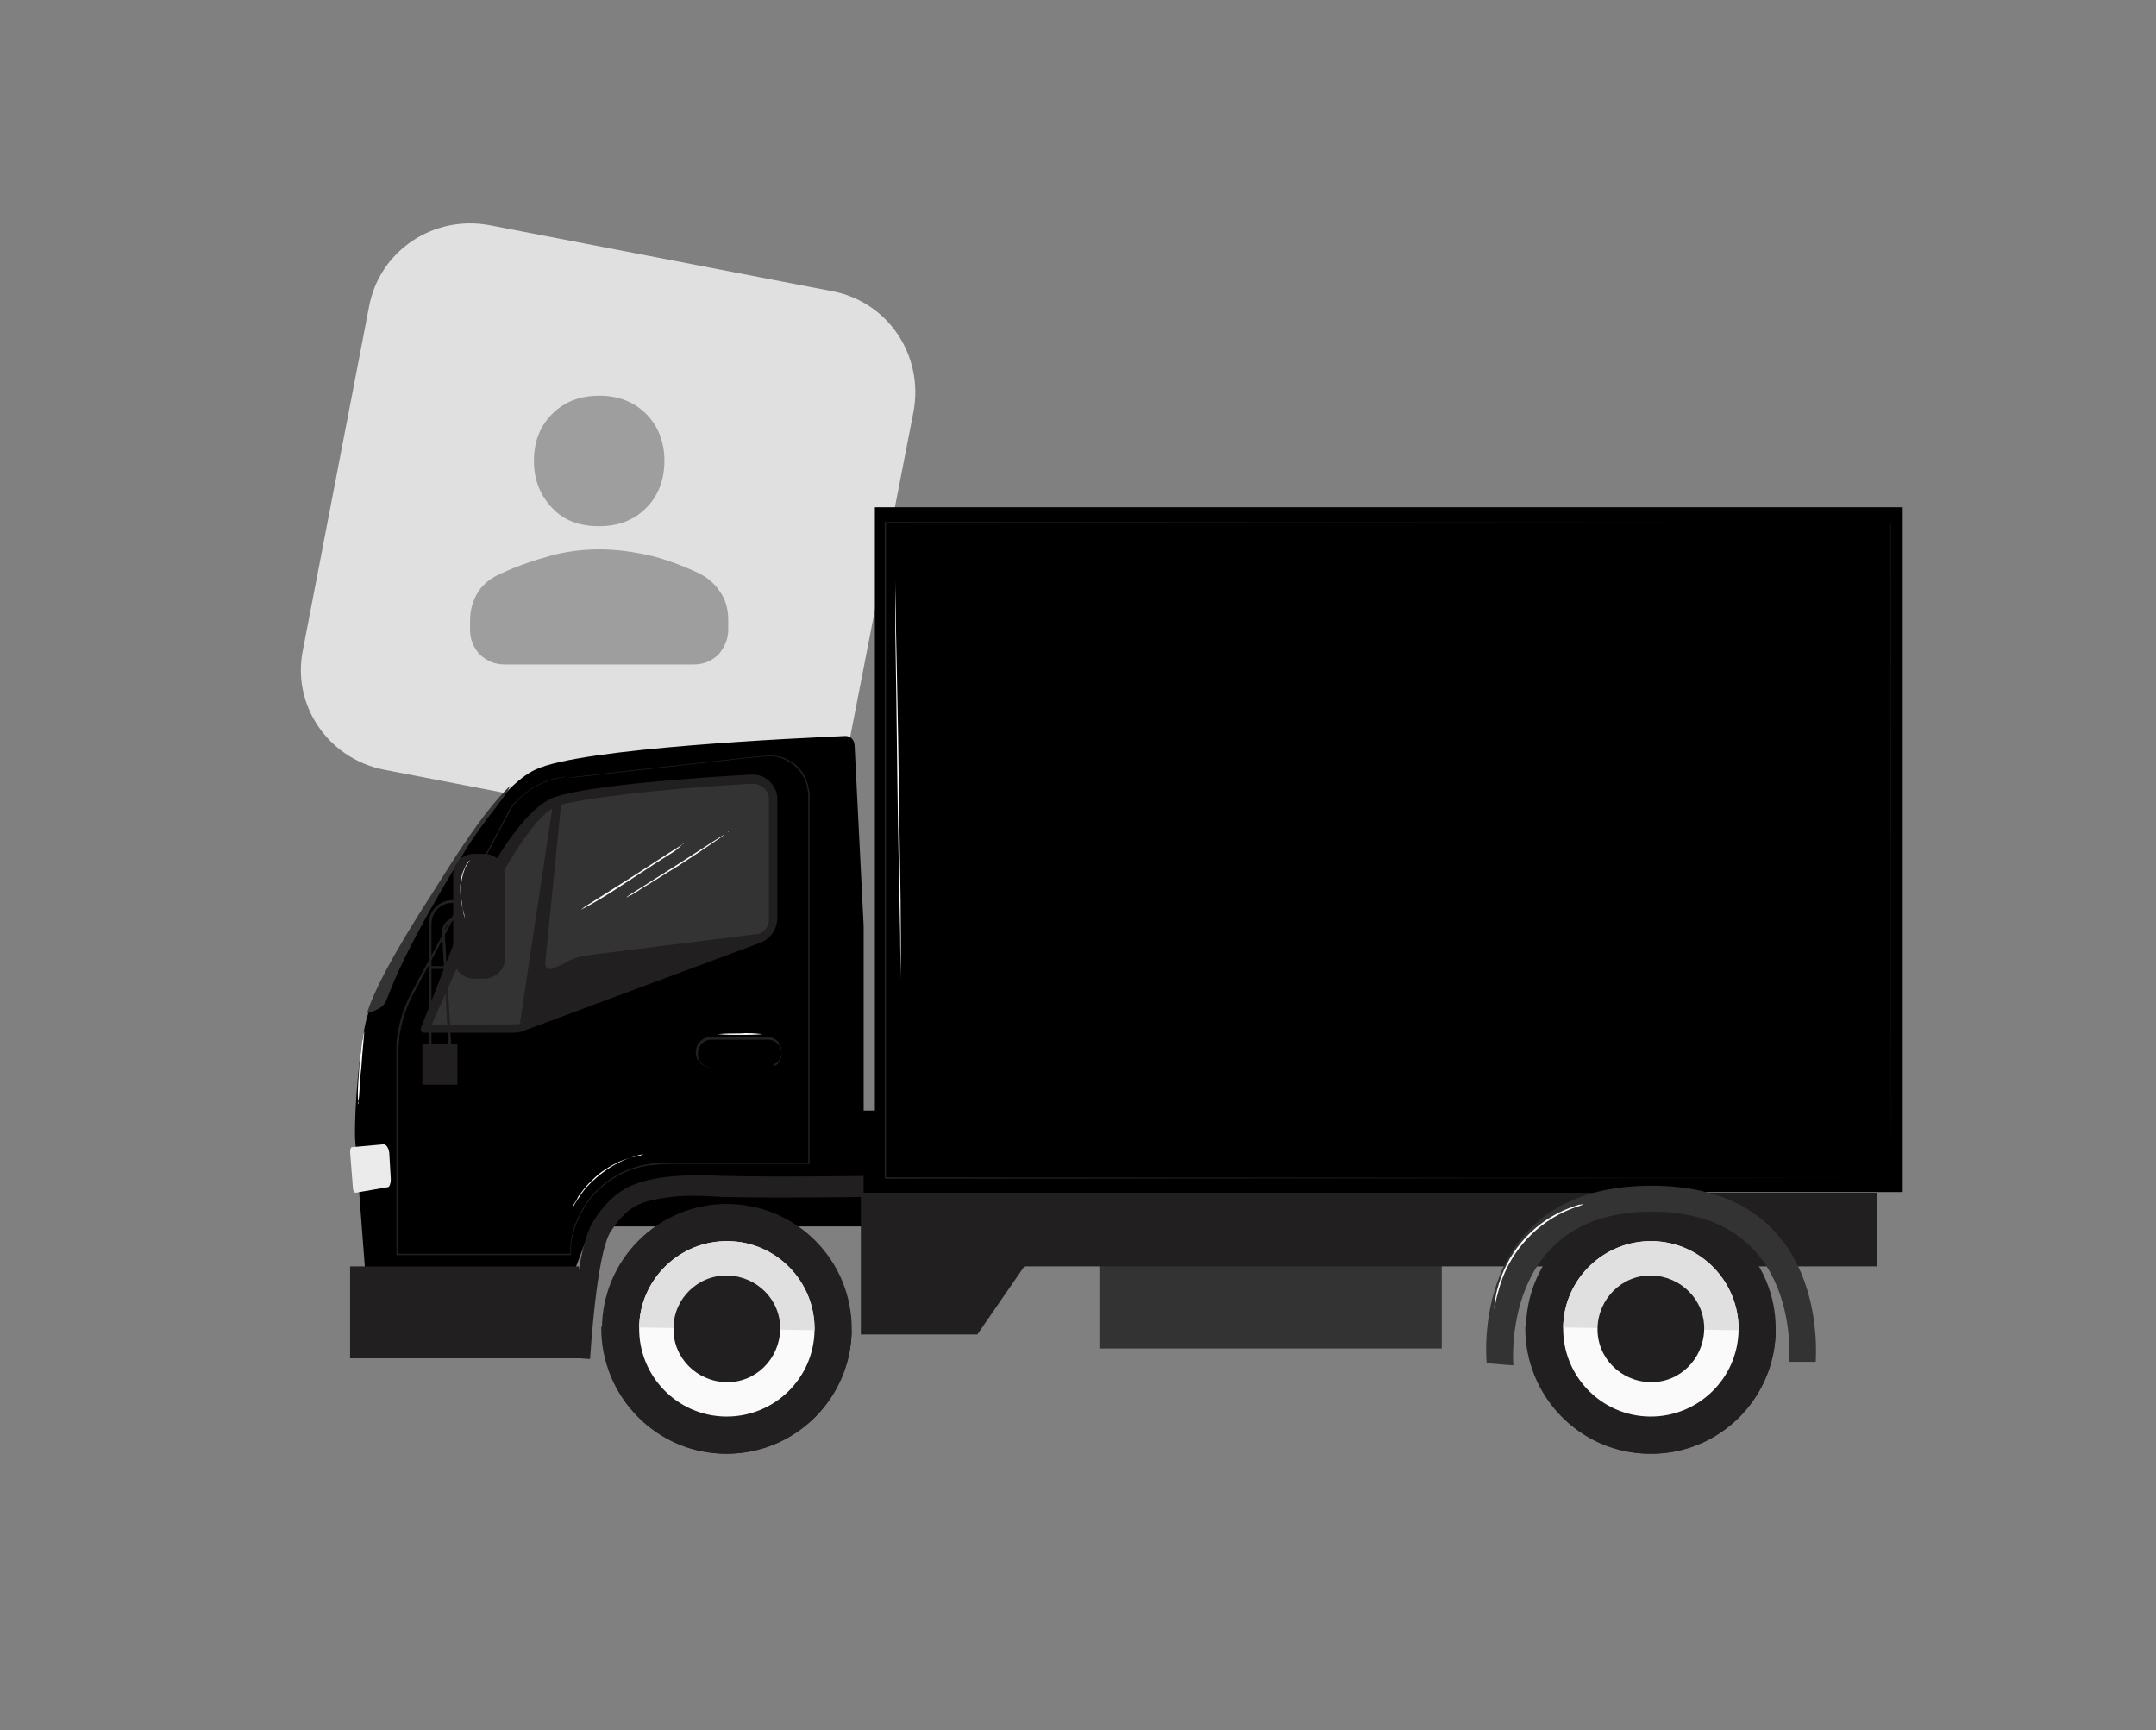 <svg width="100%" height="100%" viewBox="0 0 81 65" fill="none" xmlns="http://www.w3.org/2000/svg">
  <rect x="0" y="0" width="81" height="65" fill="#808080" stroke="none"/>
  <path
    d="M14.418 28.915L27.281 31.393C29.39 31.788 31.42 30.444 31.815 28.335L34.319 15.472C34.714 13.364 33.37 11.334 31.262 10.939L18.398 8.461C16.29 8.066 14.26 9.41 13.865 11.519L11.387 24.381C10.939 26.464 12.31 28.493 14.418 28.915Z"
    fill="#E0E0E0" />
  <path
    d="M22.51 19.769C23.248 19.769 23.828 19.532 24.276 19.084C24.724 18.636 24.962 18.029 24.962 17.317C24.962 16.606 24.724 16 24.276 15.552C23.828 15.103 23.248 14.866 22.51 14.866C21.772 14.866 21.192 15.103 20.744 15.552C20.296 16 20.059 16.579 20.059 17.317C20.059 18.029 20.296 18.609 20.744 19.084C21.192 19.558 21.772 19.769 22.51 19.769ZM27.36 23.644V23.301C27.36 22.879 27.255 22.51 27.044 22.22C26.833 21.904 26.543 21.667 26.201 21.509C25.568 21.219 24.935 20.981 24.329 20.85C23.723 20.718 23.117 20.639 22.51 20.639C21.878 20.639 21.271 20.718 20.692 20.876C20.112 21.034 19.479 21.245 18.847 21.535C18.477 21.693 18.188 21.904 17.977 22.22C17.766 22.537 17.66 22.905 17.66 23.327V23.67C17.66 24.039 17.792 24.329 18.029 24.593C18.293 24.83 18.583 24.962 18.952 24.962H26.069C26.438 24.962 26.728 24.83 26.991 24.593C27.229 24.302 27.36 24.013 27.36 23.644Z"
    fill="#9E9E9E" />
  <path d="M20.059 41.725H63.603V46.075H20.059V41.725Z" fill="currentColor" />
  <g opacity="0.4">
    <path d="M20.059 41.725H63.603V46.075H20.059V41.725Z" fill="black" />
  </g>
  <path d="M41.304 46.628H54.167V50.661H41.304V46.628Z" fill="#333333" />
  <path d="M70.535 44.809V47.577H38.483L36.718 50.134H32.342V44.809H70.535Z" fill="#211F1F" />
  <path
    d="M32.447 34.793V44.572H25.041C23.67 44.572 22.458 45.416 21.983 46.681L21.245 48.631H13.786L13.338 42.753C13.311 41.646 13.496 39.406 13.759 38.325C14.076 37.06 15.657 34.556 16.395 33.422C17.397 31.867 18.82 29.521 20.112 28.915C21.799 28.098 30.049 27.729 31.762 27.65C31.947 27.65 32.078 27.782 32.105 27.966L32.447 34.793Z"
    fill="currentColor" />
  <path
    d="M17.45 31.999C14.866 36.217 14.655 37.35 14.471 37.666C14.366 37.877 14.023 38.009 13.786 38.062C13.786 38.035 13.812 38.009 13.812 37.983C14.26 36.638 15.684 34.424 16.343 33.396C17.107 32.184 18.135 30.523 19.163 29.521C19.005 29.97 18.24 30.708 17.45 31.999Z"
    fill="#333333" />
  <path
    d="M28.283 29.1C28.784 29.1 29.205 29.521 29.205 30.022V34.477C29.205 34.898 28.942 35.294 28.546 35.426L19.69 38.721C19.558 38.773 19.453 38.8 19.321 38.8H15.947C15.921 38.8 15.921 38.8 15.894 38.8C15.815 38.773 15.789 38.694 15.815 38.615L17.107 35.294C17.186 35.083 19.136 30.523 20.85 29.943C22.168 29.495 26.306 29.205 28.204 29.1C28.256 29.1 28.256 29.1 28.283 29.1Z"
    fill="#211F1F" />
  <path
    d="M19.347 38.483C19.427 38.483 19.479 38.483 19.558 38.457L20.692 36.717C20.982 36.269 21.456 35.979 21.983 35.9L28.52 35.083C28.731 35.004 28.889 34.793 28.889 34.556V30.049C28.889 29.706 28.626 29.442 28.283 29.442H28.257C24.54 29.653 21.904 29.996 20.982 30.259C19.98 30.576 18.504 33.396 17.871 34.793C17.45 35.716 16.211 38.51 16.211 38.51L19.347 38.483Z"
    fill="#333333" />
  <path
    d="M20.718 36.401C20.692 36.401 20.665 36.427 20.639 36.401C20.533 36.401 20.481 36.296 20.481 36.217L21.087 30.128L20.771 30.233L19.532 38.457L21.746 35.979L20.718 36.401Z"
    fill="#211F1F" />
  <path
    d="M13.258 44.625C13.258 44.73 13.311 44.809 13.364 44.809L14.576 44.599C14.629 44.599 14.682 44.467 14.682 44.309L14.629 43.386C14.629 43.175 14.524 42.991 14.418 42.991L13.232 43.096C13.18 43.096 13.153 43.175 13.153 43.281L13.258 44.625Z"
    fill="#EBEBEB" />
  <path d="M13.153 47.577H21.746V51.03H13.153V47.577Z" fill="#211F1F" />
  <path
    d="M27.308 54.615C24.716 54.615 22.616 52.514 22.616 49.923C22.616 47.332 24.716 45.231 27.308 45.231C29.899 45.231 31.999 47.332 31.999 49.923C31.999 52.514 29.899 54.615 27.308 54.615Z"
    fill="#211F1F" />
  <path
    d="M31.999 49.975C31.947 52.585 29.838 54.641 27.228 54.615C24.645 54.588 22.563 52.453 22.589 49.844L31.999 49.975Z"
    fill="#211F1F" />
  <path
    d="M27.36 46.628C29.179 46.654 30.629 48.157 30.602 49.976C30.576 51.794 29.074 53.244 27.255 53.218C25.436 53.191 23.986 51.689 24.013 49.87C24.039 48.051 25.542 46.602 27.36 46.628Z"
    fill="#FAFAFA" />
  <path
    d="M30.602 49.976L24.013 49.87C24.039 48.051 25.542 46.602 27.36 46.628C29.179 46.654 30.629 48.157 30.602 49.976Z"
    fill="#E0E0E0" />
  <path
    d="M27.334 47.92C28.441 47.946 29.337 48.842 29.311 49.949C29.284 51.056 28.388 51.953 27.281 51.926C26.174 51.9 25.278 51.004 25.304 49.897C25.304 48.79 26.227 47.893 27.334 47.92Z"
    fill="#211F1F" />
  <path
    d="M17.028 32.869V35.979C17.028 36.401 17.37 36.77 17.819 36.77H18.188C18.609 36.77 18.978 36.427 18.978 35.979V32.869C18.978 32.447 18.636 32.078 18.188 32.078H17.792C17.37 32.078 17.028 32.447 17.028 32.869Z"
    fill="#211F1F" />
  <path
    d="M16.21 34.714C16.21 34.266 16.553 33.923 17.001 33.923H17.238V33.818H17.001C16.5 33.818 16.105 34.213 16.105 34.714V39.669H16.21V34.714Z"
    fill="#211F1F" />
  <path
    d="M16.975 39.669L16.712 35.057V35.03C16.712 34.767 16.922 34.556 17.186 34.556V34.45H17.16C16.843 34.477 16.58 34.74 16.606 35.057L16.87 39.669H16.975Z"
    fill="#211F1F" />
  <path d="M15.868 39.221H17.186V40.75H15.868V39.221Z" fill="#211F1F" />
  <path d="M16.184 36.296H16.711V36.401H16.184V36.296Z" fill="#211F1F" />
  <path
    d="M21.298 29.231L21.641 29.205L22.985 29.047L27.967 28.493C28.23 28.467 28.494 28.441 28.784 28.414C28.916 28.414 29.074 28.414 29.206 28.441C29.337 28.467 29.469 28.52 29.601 28.599C29.864 28.731 30.075 28.968 30.207 29.231C30.286 29.363 30.312 29.521 30.339 29.653C30.365 29.811 30.365 29.969 30.365 30.128C30.365 31.393 30.365 32.763 30.365 34.187C30.365 37.06 30.365 40.276 30.365 43.702L30.392 43.676H25.252C24.962 43.676 24.672 43.676 24.382 43.729C23.143 43.913 22.089 44.757 21.641 45.916C21.588 46.022 21.561 46.127 21.535 46.233C21.509 46.338 21.482 46.444 21.456 46.575L21.43 46.733V46.812V46.892V47.05V47.129C21.403 47.155 21.456 47.102 21.456 47.102H14.945L14.972 47.129C14.972 45.653 14.972 44.229 14.972 42.859C14.972 42.173 14.972 41.514 14.972 40.855V39.907C14.972 39.748 14.972 39.59 14.972 39.432C14.972 39.274 14.998 39.116 14.998 38.984C15.077 38.404 15.262 37.824 15.552 37.297L16.343 35.821C16.843 34.872 17.318 34.002 17.713 33.212L18.82 31.103L19.058 30.655C19.084 30.576 19.137 30.523 19.163 30.444C19.189 30.391 19.242 30.312 19.295 30.259C19.453 30.049 19.664 29.864 19.875 29.706C20.191 29.495 20.534 29.337 20.876 29.258C21.008 29.231 21.087 29.205 21.166 29.205L21.272 29.179C21.14 29.179 21.008 29.205 20.903 29.231C20.534 29.311 20.191 29.469 19.875 29.68C19.664 29.838 19.453 30.022 19.268 30.233C19.216 30.286 19.189 30.365 19.137 30.418C19.084 30.497 19.058 30.549 19.031 30.628C18.952 30.76 18.873 30.918 18.794 31.076L17.66 33.185L16.264 35.795C16 36.269 15.736 36.77 15.473 37.271C15.183 37.798 14.998 38.378 14.919 38.958C14.893 39.116 14.893 39.274 14.893 39.432C14.893 39.59 14.893 39.748 14.893 39.907V40.855C14.893 41.514 14.893 42.173 14.893 42.859C14.893 44.229 14.893 45.653 14.893 47.129V47.155H21.43C21.43 47.155 21.482 47.102 21.456 47.129V47.05V46.892V46.812V46.733L21.482 46.575C21.509 46.47 21.535 46.364 21.561 46.259C21.588 46.154 21.614 46.048 21.667 45.943C22.115 44.783 23.143 43.966 24.382 43.781C24.672 43.755 24.962 43.729 25.252 43.729H30.418V43.702C30.418 40.276 30.418 37.06 30.418 34.187C30.418 32.737 30.418 31.393 30.418 30.128V29.89C30.418 29.811 30.418 29.732 30.392 29.653C30.365 29.495 30.312 29.337 30.26 29.205C30.128 28.942 29.917 28.704 29.654 28.572C29.522 28.493 29.39 28.441 29.232 28.414C29.1 28.388 28.942 28.388 28.81 28.388C28.52 28.414 28.257 28.441 27.993 28.467L23.011 29.02L21.667 29.179L21.298 29.231Z"
    fill="#211F1F" />
  <path
    d="M28.915 40.038C28.994 40.038 29.074 40.012 29.126 39.959C29.232 39.907 29.311 39.801 29.337 39.696C29.363 39.617 29.363 39.538 29.363 39.485C29.363 39.195 29.126 38.958 28.836 38.958H28.177H26.701C26.411 38.958 26.174 39.169 26.148 39.459C26.121 39.59 26.148 39.722 26.227 39.828C26.28 39.933 26.385 40.012 26.491 40.065C26.543 40.091 26.596 40.091 26.675 40.091C26.728 40.091 26.78 40.091 26.833 40.091C26.728 40.091 26.622 40.091 26.517 40.065C26.411 40.012 26.332 39.933 26.28 39.854C26.227 39.748 26.201 39.643 26.227 39.511C26.253 39.248 26.464 39.063 26.728 39.063H28.204H28.863C29.047 39.063 29.205 39.169 29.311 39.327C29.337 39.406 29.363 39.485 29.363 39.564C29.363 39.643 29.363 39.696 29.337 39.775C29.311 39.88 29.232 39.986 29.126 40.038C29.047 40.012 28.968 40.038 28.915 40.038C28.863 40.065 28.836 40.065 28.836 40.065C28.863 40.065 28.889 40.065 28.915 40.038Z"
    fill="#211F1F" />
  <path
    d="M27.808 38.826C27.518 38.826 27.255 38.826 26.965 38.852C27.255 38.879 27.518 38.879 27.808 38.879C28.098 38.879 28.362 38.879 28.652 38.852C28.362 38.826 28.098 38.8 27.808 38.826Z"
    fill="white" />
  <path
    d="M22.932 46.285C23.565 45.31 24.066 45.152 24.856 45.02C25.594 44.889 26.359 44.915 27.123 44.968H27.308C28.968 45.02 32.421 44.968 32.447 44.968V44.177C32.421 44.177 28.994 44.23 27.36 44.177H27.176C26.385 44.15 25.568 44.124 24.751 44.256C23.881 44.414 23.09 44.625 22.299 45.864C21.878 46.523 21.588 48.183 21.377 51.004L22.168 51.056C22.405 47.603 22.748 46.575 22.932 46.285Z"
    fill="#211F1F" />
  <path d="M32.869 19.057H71.484V44.783H32.869V19.057Z" fill="currentColor" />
  <path
    d="M71.036 19.637L33.265 19.611H33.238V19.637C33.238 28.388 33.238 36.717 33.238 44.256V44.282H33.265L71.01 44.256L33.265 44.229L33.291 44.256C33.291 36.717 33.291 28.388 33.291 19.637L33.265 19.663L71.036 19.637H70.984C70.984 34.661 71.01 44.098 71.01 44.256C71.036 44.098 71.036 34.661 71.036 19.637Z"
    fill="#211F1F" />
  <path
    d="M27.334 31.261L27.229 31.34L26.807 31.604L25.463 32.474L24.092 33.343L23.67 33.607L23.565 33.686C23.538 33.713 23.538 33.713 23.538 33.713C23.565 33.713 23.565 33.713 23.591 33.686L23.697 33.633C23.802 33.581 23.934 33.502 24.118 33.37C24.487 33.159 24.962 32.843 25.489 32.526C26.016 32.184 26.491 31.867 26.833 31.63C26.991 31.525 27.149 31.419 27.229 31.34L27.334 31.261C27.36 31.261 27.387 31.235 27.387 31.235C27.36 31.235 27.334 31.261 27.334 31.261Z"
    fill="#FAFAFA" />
  <path
    d="M25.647 31.709L25.542 31.788L25.12 32.052L23.776 32.922L22.405 33.791L21.983 34.055L21.878 34.134L21.851 34.161C21.878 34.161 21.878 34.161 21.904 34.134L22.009 34.081C22.115 34.029 22.247 33.95 22.431 33.844C22.8 33.633 23.275 33.317 23.802 32.974C24.329 32.632 24.803 32.316 25.146 32.105C25.331 31.999 25.462 31.894 25.542 31.815L25.647 31.709C25.673 31.709 25.7 31.683 25.7 31.683C25.673 31.683 25.673 31.683 25.647 31.709Z"
    fill="#FAFAFA" />
  <path
    d="M17.397 34.213C17.344 33.95 17.318 33.686 17.318 33.396C17.318 33.133 17.37 32.869 17.476 32.605C17.529 32.5 17.581 32.421 17.66 32.315C17.634 32.342 17.608 32.342 17.608 32.368C17.555 32.421 17.502 32.5 17.476 32.579C17.344 32.816 17.291 33.106 17.291 33.37C17.291 33.633 17.318 33.923 17.397 34.187C17.423 34.292 17.45 34.371 17.45 34.424C17.45 34.45 17.476 34.477 17.476 34.503C17.423 34.424 17.423 34.319 17.397 34.213Z"
    fill="#FAFAFA" />
  <path
    d="M13.469 41.383C13.469 41.304 13.496 41.198 13.496 41.093C13.522 40.829 13.522 40.486 13.575 40.117C13.601 39.748 13.627 39.406 13.654 39.142L13.68 38.852C13.68 38.826 13.68 38.773 13.68 38.747C13.68 38.773 13.654 38.826 13.654 38.852C13.654 38.931 13.627 39.01 13.601 39.142C13.575 39.406 13.522 39.748 13.496 40.117C13.469 40.486 13.443 40.855 13.443 41.093C13.443 41.198 13.443 41.304 13.469 41.383C13.443 41.409 13.443 41.462 13.443 41.488C13.469 41.462 13.469 41.409 13.469 41.383Z"
    fill="#FAFAFA" />
  <path
    d="M24.066 43.412C24.013 43.412 23.96 43.439 23.907 43.439C23.855 43.465 23.776 43.465 23.696 43.491C23.512 43.544 23.354 43.597 23.196 43.676C22.985 43.781 22.8 43.887 22.616 44.019C22.431 44.15 22.273 44.309 22.115 44.467C21.983 44.599 21.878 44.757 21.772 44.888C21.72 44.941 21.693 45.02 21.667 45.073C21.64 45.126 21.614 45.152 21.588 45.205C21.561 45.231 21.535 45.284 21.535 45.337C21.535 45.337 21.614 45.178 21.799 44.915C21.904 44.757 22.009 44.625 22.141 44.493C22.458 44.177 22.8 43.913 23.196 43.702C23.354 43.623 23.512 43.544 23.696 43.491C23.986 43.386 24.171 43.36 24.171 43.36C24.145 43.386 24.092 43.386 24.066 43.412Z"
    fill="#FAFAFA" />
  <path
    d="M33.844 37.429C33.844 37.403 33.844 37.35 33.844 37.297C33.844 37.192 33.844 37.034 33.844 36.823C33.844 36.401 33.844 35.821 33.844 35.083C33.844 33.607 33.792 31.577 33.765 29.311C33.739 27.044 33.686 25.014 33.66 23.538C33.66 22.8 33.634 22.194 33.634 21.798C33.634 21.587 33.634 21.429 33.634 21.324C33.634 21.271 33.634 21.218 33.634 21.192C33.634 21.166 33.634 21.166 33.634 21.139C33.634 21.139 33.634 21.166 33.634 21.192V21.324C33.634 21.429 33.634 21.587 33.634 21.798C33.634 22.22 33.634 22.8 33.634 23.538C33.66 25.014 33.686 27.044 33.713 29.311C33.739 31.577 33.792 33.607 33.818 35.083C33.818 35.821 33.844 36.427 33.844 36.823C33.844 37.034 33.844 37.192 33.844 37.297C33.844 37.35 33.844 37.403 33.844 37.429C33.844 37.455 33.844 37.455 33.844 37.482C33.844 37.455 33.844 37.429 33.844 37.429Z"
    fill="#FAFAFA" />
  <path
    d="M62.022 54.615C59.43 54.615 57.33 52.514 57.33 49.923C57.33 47.332 59.43 45.231 62.022 45.231C64.613 45.231 66.713 47.332 66.713 49.923C66.713 52.514 64.613 54.615 62.022 54.615Z"
    fill="#211F1F" />
  <path
    d="M66.713 49.975C66.687 52.585 64.552 54.667 61.943 54.615C59.359 54.588 57.277 52.453 57.303 49.844L66.713 49.975Z"
    fill="#211F1F" />
  <path
    d="M62.074 46.628C63.893 46.654 65.343 48.157 65.317 49.976C65.29 51.794 63.788 53.244 61.969 53.218C60.15 53.191 58.701 51.689 58.727 49.87C58.753 48.051 60.256 46.602 62.074 46.628Z"
    fill="#FAFAFA" />
  <path
    d="M62.074 46.628C63.893 46.654 65.343 48.157 65.317 49.976L58.727 49.87C58.753 48.051 60.256 46.602 62.074 46.628Z"
    fill="#E0E0E0" />
  <path
    d="M62.048 47.92C63.155 47.946 64.051 48.842 64.025 49.949C63.998 51.056 63.102 51.953 61.995 51.926C60.888 51.9 59.992 51.004 60.018 49.897C60.045 48.79 60.941 47.893 62.048 47.92Z"
    fill="#211F1F" />
  <path
    d="M56.855 51.293C56.855 51.293 56.355 45.521 62.048 45.521C67.742 45.521 67.214 51.162 67.214 51.162H68.216C68.269 50.292 68.4 44.546 62.048 44.546C55.142 44.546 55.854 51.214 55.854 51.214C56.434 51.267 56.855 51.293 56.855 51.293Z"
    fill="#333333" />
  <path
    d="M59.491 45.231C59.465 45.231 59.412 45.258 59.333 45.258C59.149 45.31 58.938 45.389 58.753 45.468C57.514 46.022 56.592 47.103 56.249 48.447C56.196 48.631 56.17 48.842 56.144 49.053C56.144 49.132 56.144 49.185 56.144 49.211C56.144 49.185 56.144 49.132 56.17 49.053C56.196 48.842 56.249 48.658 56.302 48.473C56.645 47.182 57.541 46.101 58.779 45.521C58.964 45.442 59.149 45.363 59.333 45.31C59.412 45.284 59.465 45.258 59.491 45.231Z"
    fill="#FAFAFA" />
</svg>